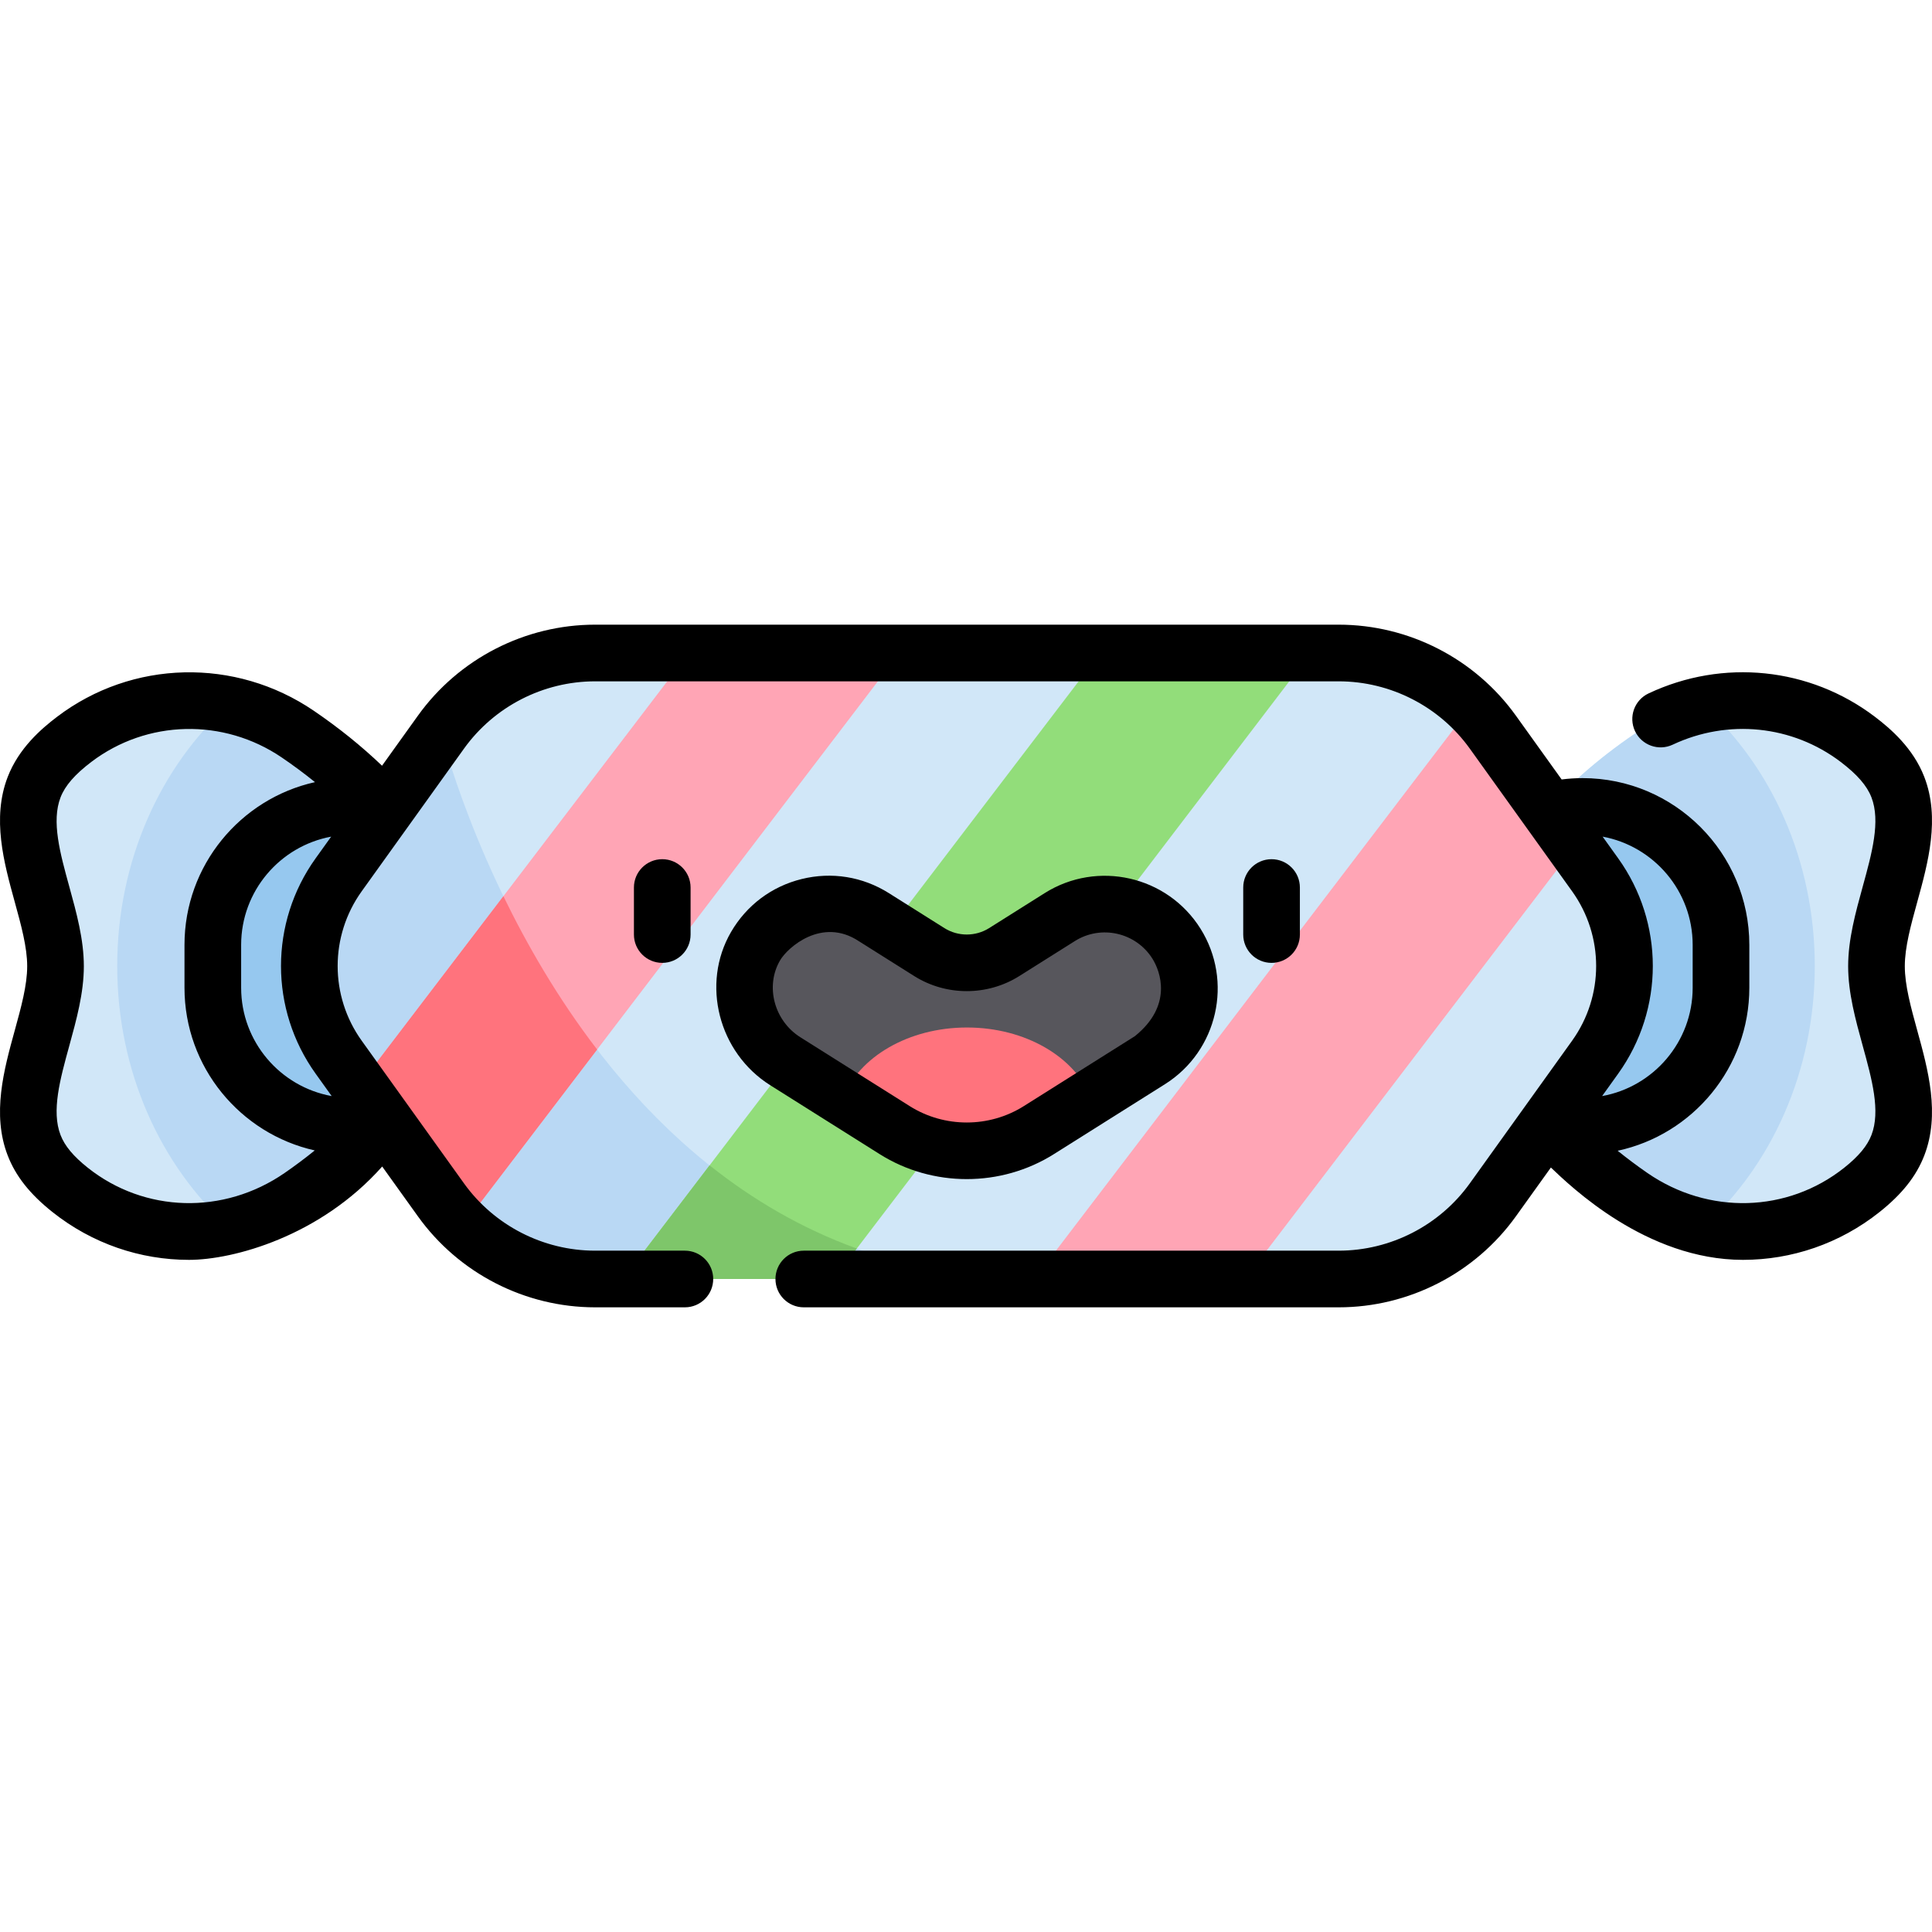 <?xml version="1.0" encoding="iso-8859-1"?>
<!-- Generator: Adobe Illustrator 19.0.0, SVG Export Plug-In . SVG Version: 6.00 Build 0)  -->
<svg version="1.1" id="Capa_1" xmlns="http://www.w3.org/2000/svg" xmlns:xlink="http://www.w3.org/1999/xlink" x="0px" y="0px"
	 viewBox="0 0 512.002 512.002" style="enable-background:new 0 0 512.002 512.002;" xml:space="preserve">
<g>
	<path style="fill:#D1E7F8;" d="M387.72,256.056c6.838-29.223,27.073-49.052,45.363-61.503
		c18.002-12.253,41.905-11.784,59.251,1.382c4.72,3.583,8.654,7.573,10.623,12.666c5.565,14.399-5.669,32.234-5.669,47.455
		c0,15.22,11.235,33.054,5.669,47.455c-1.814,4.692-5.296,8.448-9.522,11.812c-17.703,14.087-42.482,14.568-61.104,1.721
		C414.24,304.563,394.463,284.878,387.72,256.056z"/>
	<path style="fill:#D1E7F8;" d="M124.283,256.056c-6.838-29.223-27.073-49.052-45.363-61.503
		c-18.002-12.253-41.905-11.784-59.251,1.382c-4.72,3.583-8.654,7.573-10.623,12.666C3.48,223,14.714,240.835,14.714,256.056
		c0,15.22-11.235,33.054-5.669,47.455c1.814,4.692,5.296,8.448,9.522,11.812c17.703,14.087,42.482,14.568,61.104,1.721
		C97.763,304.563,117.54,284.878,124.283,256.056z"/>
</g>
<g>
	<path style="fill:#B9D8F4;" d="M78.919,194.558c-5.635-3.836-11.849-6.423-18.258-7.767
		c-18.041,16.248-29.596,41.212-29.596,69.213c0,27.996,11.551,52.957,29.587,69.205c6.675-1.393,13.153-4.114,19.02-8.162
		c18.091-12.479,37.867-32.165,44.611-60.987C117.446,226.837,97.211,207.008,78.919,194.558z"/>
	<path style="fill:#B9D8F4;" d="M433.083,194.558c5.635-3.836,11.849-6.423,18.258-7.767c18.041,16.248,29.596,41.212,29.596,69.213
		c0,27.996-11.551,52.957-29.587,69.205c-6.675-1.393-13.153-4.114-19.02-8.162c-18.091-12.479-37.867-32.165-44.611-60.987
		C394.556,226.837,414.791,207.008,433.083,194.558z"/>
</g>
<g>
	<path style="fill:#96C8EF;" d="M93.088,298.45L93.088,298.45c-20.179,0-36.689-16.51-36.689-36.689v-11.356
		c0-20.179,16.51-36.689,36.689-36.689l0,0c20.179,0,36.689,16.51,36.689,36.689v11.356
		C129.777,281.94,113.267,298.45,93.088,298.45z"/>
	<path style="fill:#96C8EF;" d="M419.395,298.45L419.395,298.45c-20.179,0-36.689-16.51-36.689-36.689v-11.356
		c0-20.179,16.51-36.689,36.689-36.689l0,0c20.179,0,36.689,16.51,36.689,36.689v11.356
		C456.084,281.94,439.574,298.45,419.395,298.45z"/>
</g>
<path style="fill:#D1E7F8;" d="M354.764,173.052H157.718c-16.207,0-31.42,7.812-40.863,20.982l-27.106,37.8
	c-10.358,14.445-10.358,33.885,0,48.331l27.105,37.8c9.444,13.171,24.657,20.982,40.863,20.982h197.046
	c16.207,0,31.42-7.812,40.863-20.982l27.105-37.8c10.358-14.445,10.358-33.885,0-48.331l-27.105-37.8
	C386.184,180.863,370.971,173.052,354.764,173.052z"/>
<path style="fill:#B9D8F4;" d="M116.855,194.034l-27.106,37.8c-10.358,14.445-10.358,33.885,0,48.331l27.105,37.8
	c9.444,13.17,24.657,20.982,40.863,20.982h116.395C152.593,338.947,116.855,194.034,116.855,194.034z"/>
<path style="fill:#FFA5B5;" d="M182.55,173.052L95.143,287.686l21.712,30.28c1.759,2.452,3.719,4.719,5.847,6.784l115.667-151.696
	h-55.82V173.052z"/>
<polygon style="fill:#92DD7A;" points="291.578,173.052 165.084,338.947 220.904,338.947 347.398,173.052 "/>
<path style="fill:#FFA5B5;" d="M395.628,194.034c-1.759-2.452-3.719-4.718-5.847-6.784L274.113,338.947h55.82l87.407-114.633
	L395.628,194.034z"/>
<path style="fill:#FF737D;" d="M116.855,317.966c1.759,2.452,3.719,4.719,5.847,6.784l35.544-46.615
	c-10.468-13.648-18.635-27.854-24.84-40.628l-38.263,50.18L116.855,317.966z"/>
<path style="fill:#7EC66A;" d="M220.904,338.947l6.153-8.07c-14.722-5.342-27.669-13.016-39.011-22.044l-22.962,30.114H220.904z"/>
<path style="fill:#57565C;" d="M237.102,299.496l-28.978-18.246c-10.282-6.474-14.006-19.984-7.902-30.49
	c6.409-11.031,20.625-14.462,31.328-7.723l14.73,9.275c6.064,3.818,13.781,3.818,19.844,0l14.73-9.275
	c10.475-6.595,24.309-3.45,30.904,7.023c6.594,10.473,3.449,24.31-7.024,30.904l-29.433,18.532
	C263.632,306.847,248.777,306.847,237.102,299.496z"/>
<path style="fill:#FF737D;" d="M289.061,290.84c-4.228-10.724-17.315-18.541-32.812-18.541c-15.515,0-28.615,7.837-32.827,18.579
	l13.687,8.618c11.673,7.35,26.529,7.35,38.203,0L289.061,290.84z"/>
<path d="M344.484,247.665v-12.462c0-4.147-3.361-7.507-7.507-7.507c-4.146,0-7.507,3.36-7.507,7.507v12.462
	c0,4.147,3.361,7.507,7.507,7.507C341.123,255.172,344.484,251.812,344.484,247.665z"/>
<path d="M167.998,235.202v12.462c0,4.147,3.361,7.507,7.507,7.507c4.146,0,7.507-3.36,7.507-7.507v-12.462
	c0-4.147-3.361-7.507-7.507-7.507C171.36,227.695,167.998,231.055,167.998,235.202z"/>
<path d="M256.204,312.476c8.042,0,16.086-2.209,23.102-6.628l29.432-18.532c13.96-8.79,18.166-27.298,9.376-41.257
	c-8.791-13.958-27.298-18.164-41.257-9.375l-14.73,9.276c-3.598,2.266-8.246,2.267-11.845,0l-14.73-9.276
	c-6.933-4.365-15.134-5.694-23.091-3.733c-7.954,1.957-14.605,6.943-18.728,14.038c-7.992,13.754-3.33,31.973,10.392,40.614
	l28.977,18.246C240.12,310.268,248.16,312.477,256.204,312.476z M206.714,254.531c2.057-3.539,11.158-11.507,20.836-5.142
	l14.73,9.276c8.457,5.324,19.387,5.326,27.845,0l14.73-9.276c6.954-4.378,16.172-2.282,20.551,4.671
	c2.121,3.368,5.447,12.429-4.671,20.55l-29.433,18.532c-9.173,5.777-21.029,5.777-30.202,0l0,0l-28.978-18.246
	C205.163,270.514,202.736,261.378,206.714,254.531z"/>
<path d="M504.796,256.056c0-5.054,1.609-10.894,3.312-17.077c2.856-10.365,6.092-22.115,1.853-33.084
	c-2.945-7.618-8.88-12.745-13.087-15.94c-17.267-13.107-40.251-15.481-59.983-6.194c-3.752,1.766-5.361,6.237-3.597,9.989
	c1.765,3.751,6.239,5.359,9.989,3.597c14.656-6.897,31.713-5.149,44.512,4.567c4.373,3.319,6.966,6.305,8.16,9.394
	c2.453,6.346,0.133,14.767-2.323,23.683c-1.893,6.873-3.851,13.98-3.851,21.064c0,7.084,1.958,14.191,3.851,21.064
	c2.456,8.916,4.776,17.337,2.323,23.684c-1.111,2.875-3.398,5.622-7.195,8.643c-15.059,11.985-36.023,12.554-52.167,1.416
	c-2.749-1.896-5.377-3.869-7.895-5.899c19.917-4.285,34.893-22.024,34.893-43.203v-11.355c0-24.371-19.826-44.196-44.196-44.196
	c-1.857,0-3.709,0.123-5.544,0.355l-12.122-16.906c-10.828-15.099-28.384-24.114-46.964-24.114H157.718
	c-18.58,0-36.137,9.015-46.965,24.115l-9.51,13.263c-5.432-5.192-11.491-10.078-18.1-14.575
	c-20.78-14.142-48.112-13.497-68.015,1.609c-4.208,3.193-10.142,8.321-13.087,15.94c-4.24,10.97-1.003,22.718,1.852,33.084
	c1.704,6.183,3.312,12.023,3.312,17.077c0,5.054-1.609,10.894-3.312,17.077c-2.856,10.366-6.092,22.116-1.852,33.085
	c2.113,5.467,5.879,10.227,11.851,14.98c10.599,8.433,23.351,12.679,36.198,12.679c11.723,0,34.742-6.213,51.194-24.74l9.468,13.205
	c10.828,15.099,28.384,24.114,46.964,24.114h23.785c4.146,0,7.507-3.36,7.507-7.507s-3.361-7.507-7.507-7.507h-23.785
	c-13.752,0-26.748-6.673-34.763-17.849l-27.105-37.8c-8.488-11.838-8.488-27.745,0-39.583l27.105-37.799
	c8.015-11.177,21.011-17.85,34.763-17.85h197.046c13.753,0,26.748,6.673,34.763,17.848l27.105,37.8
	c8.488,11.838,8.488,27.745,0,39.583l-27.105,37.799c-8.015,11.177-21.011,17.85-34.763,17.85H213.014
	c-4.146,0-7.507,3.36-7.507,7.507s3.361,7.507,7.507,7.507h141.75c18.58,0,36.137-9.015,46.965-24.115l9.273-12.932
	c5.154,4.902,25.263,24.468,50.909,24.468c12.846,0,25.6-4.247,36.198-12.68c5.972-4.752,9.738-9.511,11.851-14.979
	c4.239-10.97,1.003-22.718-1.853-33.085C506.405,266.95,504.796,261.11,504.796,256.056z M83.649,284.54l4.254,5.933
	c-13.624-2.454-23.997-14.39-23.997-28.711v-11.356c0-14.273,10.302-26.177,23.858-28.686l-4.116,5.741
	C71.409,244.53,71.409,267.469,83.649,284.54z M23.242,309.448c-3.797-3.023-6.083-5.769-7.195-8.644
	c-2.453-6.347-0.133-14.768,2.322-23.684c1.894-6.873,3.851-13.98,3.851-21.064c0-7.084-1.958-14.191-3.851-21.064
	c-2.456-8.916-4.776-17.337-2.322-23.683c1.194-3.089,3.787-6.074,8.16-9.394c14.756-11.2,35.046-11.665,50.488-1.155
	c3.066,2.087,5.994,4.263,8.779,6.515c-19.76,4.402-34.582,22.063-34.582,43.131v11.356c0,21.046,14.791,38.691,34.519,43.116
	c-2.549,2.061-5.213,4.062-8.002,5.985C59.268,321.999,38.303,321.43,23.242,309.448z M448.576,250.405v11.356
	c0,14.321-10.372,26.257-23.997,28.711l4.254-5.933c12.241-17.071,12.241-40.01,0-57.08l-4.116-5.741
	C438.274,224.23,448.576,236.133,448.576,250.405z"/>
<g>
</g>
<g>
</g>
<g>
</g>
<g>
</g>
<g>
</g>
<g>
</g>
<g>
</g>
<g>
</g>
<g>
</g>
<g>
</g>
<g>
</g>
<g>
</g>
<g>
</g>
<g>
</g>
<g>
</g>
</svg>
